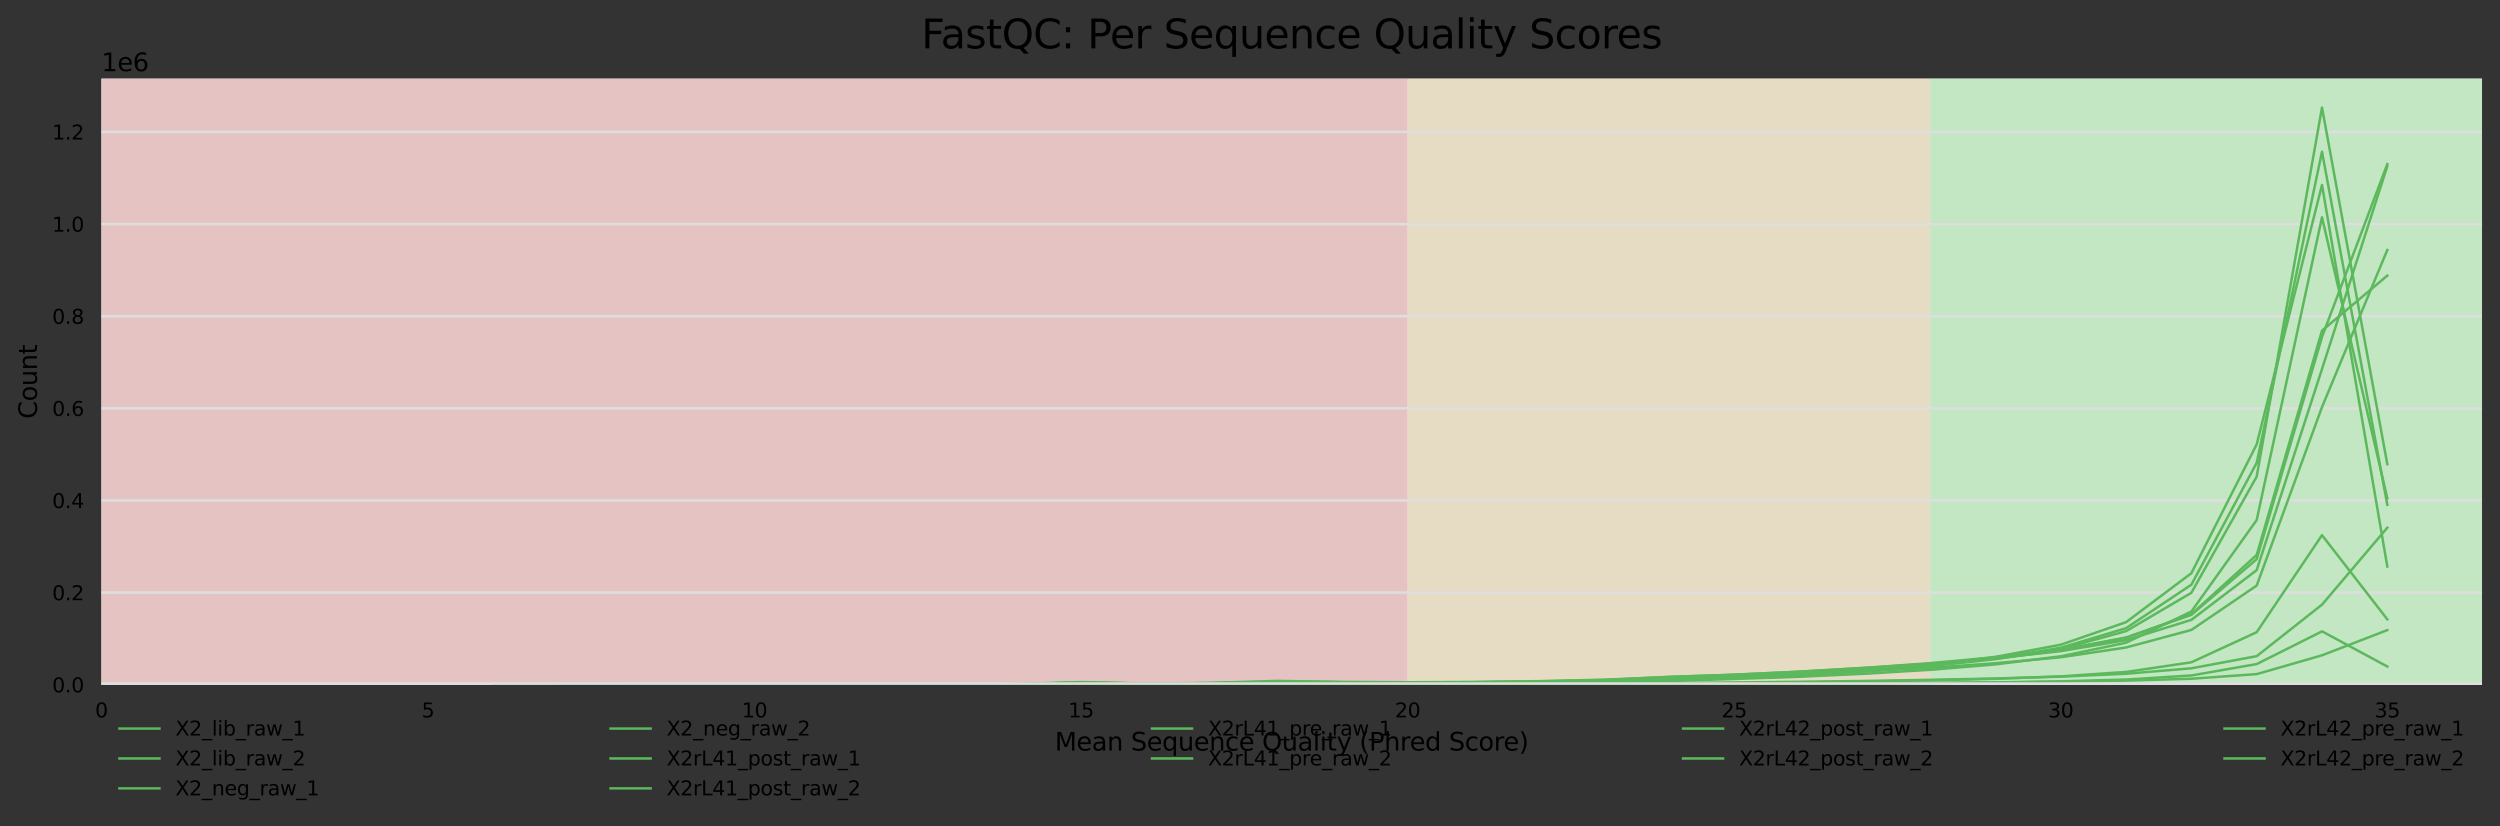 <?xml version="1.0" encoding="utf-8" standalone="no"?>
<!DOCTYPE svg PUBLIC "-//W3C//DTD SVG 1.1//EN"
  "http://www.w3.org/Graphics/SVG/1.1/DTD/svg11.dtd">
<svg height="330.542pt" version="1.1" viewBox="0 0 1000.341 330.542" width="1000.341pt" xmlns="http://www.w3.org/2000/svg" xmlns:xlink="http://www.w3.org/1999/xlink">
 <rect x="0" y="0" width="1000.341" height="330.542" fill="#333333" stroke="none"/>
 <defs>
  <style type="text/css">*{stroke-linecap:butt;stroke-linejoin:round;}</style>
 </defs>
 <g id="figure_1">
  <g id="axes_1">
   <g id="patch_1">
    <path d="M 40.601 273.99 
L 993.141 273.99 
L 993.141 31.483 
L 40.601 31.483 
z
" style="fill:#ffffff;"/>
   </g>
   <g id="patch_2">
    <path clip-path="url(#p9ad01fa7c4)" d="M 772.319 273.99 
L 2653.879 273.99 
L 2653.879 31.483 
L 772.319 31.483 
z
" style="fill:#c3e6c3;"/>
   </g>
   <g id="patch_3">
    <path clip-path="url(#p9ad01fa7c4)" d="M 563.256 273.99 
L 772.319 273.99 
L 772.319 31.483 
L 563.256 31.483 
z
" style="fill:#e6dcc3;"/>
   </g>
   <g id="patch_4">
    <path clip-path="url(#p9ad01fa7c4)" d="M 40.601 273.99 
L 563.256 273.99 
L 563.256 31.483 
L 40.601 31.483 
z
" style="fill:#e6c3c3;"/>
   </g>
   <g id="matplotlib.axis_1">
    <g id="xtick_1">
     <g id="text_1">
      <!-- 0 -->
      <g transform="translate(38.056 287.069)scale(0.08 -0.08)">
       <defs>
        <path d="M 2034 4250 
Q 1547 4250 1301 3770 
Q 1056 3291 1056 2328 
Q 1056 1369 1301 889 
Q 1547 409 2034 409 
Q 2525 409 2770 889 
Q 3016 1369 3016 2328 
Q 3016 3291 2770 3770 
Q 2525 4250 2034 4250 
z
M 2034 4750 
Q 2819 4750 3233 4129 
Q 3647 3509 3647 2328 
Q 3647 1150 3233 529 
Q 2819 -91 2034 -91 
Q 1250 -91 836 529 
Q 422 1150 422 2328 
Q 422 3509 836 4129 
Q 1250 4750 2034 4750 
z
" id="DejaVuSans-30" transform="scale(0.016)"/>
       </defs>
       <use xlink:href="#DejaVuSans-30"/>
      </g>
     </g>
    </g>
    <g id="xtick_2">
     <g id="text_2">
      <!-- 5 -->
      <g transform="translate(168.72 287.069)scale(0.08 -0.08)">
       <defs>
        <path d="M 691 4666 
L 3169 4666 
L 3169 4134 
L 1269 4134 
L 1269 2991 
Q 1406 3038 1543 3061 
Q 1681 3084 1819 3084 
Q 2600 3084 3056 2656 
Q 3513 2228 3513 1497 
Q 3513 744 3044 326 
Q 2575 -91 1722 -91 
Q 1428 -91 1123 -41 
Q 819 9 494 109 
L 494 744 
Q 775 591 1075 516 
Q 1375 441 1709 441 
Q 2250 441 2565 725 
Q 2881 1009 2881 1497 
Q 2881 1984 2565 2268 
Q 2250 2553 1709 2553 
Q 1456 2553 1204 2497 
Q 953 2441 691 2322 
L 691 4666 
z
" id="DejaVuSans-35" transform="scale(0.016)"/>
       </defs>
       <use xlink:href="#DejaVuSans-35"/>
      </g>
     </g>
    </g>
    <g id="xtick_3">
     <g id="text_3">
      <!-- 10 -->
      <g transform="translate(296.838 287.069)scale(0.08 -0.08)">
       <defs>
        <path d="M 794 531 
L 1825 531 
L 1825 4091 
L 703 3866 
L 703 4441 
L 1819 4666 
L 2450 4666 
L 2450 531 
L 3481 531 
L 3481 0 
L 794 0 
L 794 531 
z
" id="DejaVuSans-31" transform="scale(0.016)"/>
       </defs>
       <use xlink:href="#DejaVuSans-31"/>
       <use x="63.623" xlink:href="#DejaVuSans-30"/>
      </g>
     </g>
    </g>
    <g id="xtick_4">
     <g id="text_4">
      <!-- 15 -->
      <g transform="translate(427.502 287.069)scale(0.08 -0.08)">
       <use xlink:href="#DejaVuSans-31"/>
       <use x="63.623" xlink:href="#DejaVuSans-35"/>
      </g>
     </g>
    </g>
    <g id="xtick_5">
     <g id="text_5">
      <!-- 20 -->
      <g transform="translate(558.166 287.069)scale(0.08 -0.08)">
       <defs>
        <path d="M 1228 531 
L 3431 531 
L 3431 0 
L 469 0 
L 469 531 
Q 828 903 1448 1529 
Q 2069 2156 2228 2338 
Q 2531 2678 2651 2914 
Q 2772 3150 2772 3378 
Q 2772 3750 2511 3984 
Q 2250 4219 1831 4219 
Q 1534 4219 1204 4116 
Q 875 4013 500 3803 
L 500 4441 
Q 881 4594 1212 4672 
Q 1544 4750 1819 4750 
Q 2544 4750 2975 4387 
Q 3406 4025 3406 3419 
Q 3406 3131 3298 2873 
Q 3191 2616 2906 2266 
Q 2828 2175 2409 1742 
Q 1991 1309 1228 531 
z
" id="DejaVuSans-32" transform="scale(0.016)"/>
       </defs>
       <use xlink:href="#DejaVuSans-32"/>
       <use x="63.623" xlink:href="#DejaVuSans-30"/>
      </g>
     </g>
    </g>
    <g id="xtick_6">
     <g id="text_6">
      <!-- 25 -->
      <g transform="translate(688.83 287.069)scale(0.08 -0.08)">
       <use xlink:href="#DejaVuSans-32"/>
       <use x="63.623" xlink:href="#DejaVuSans-35"/>
      </g>
     </g>
    </g>
    <g id="xtick_7">
     <g id="text_7">
      <!-- 30 -->
      <g transform="translate(819.494 287.069)scale(0.08 -0.08)">
       <defs>
        <path d="M 2597 2516 
Q 3050 2419 3304 2112 
Q 3559 1806 3559 1356 
Q 3559 666 3084 287 
Q 2609 -91 1734 -91 
Q 1441 -91 1130 -33 
Q 819 25 488 141 
L 488 750 
Q 750 597 1062 519 
Q 1375 441 1716 441 
Q 2309 441 2620 675 
Q 2931 909 2931 1356 
Q 2931 1769 2642 2001 
Q 2353 2234 1838 2234 
L 1294 2234 
L 1294 2753 
L 1863 2753 
Q 2328 2753 2575 2939 
Q 2822 3125 2822 3475 
Q 2822 3834 2567 4026 
Q 2313 4219 1838 4219 
Q 1578 4219 1281 4162 
Q 984 4106 628 3988 
L 628 4550 
Q 988 4650 1302 4700 
Q 1616 4750 1894 4750 
Q 2613 4750 3031 4423 
Q 3450 4097 3450 3541 
Q 3450 3153 3228 2886 
Q 3006 2619 2597 2516 
z
" id="DejaVuSans-33" transform="scale(0.016)"/>
       </defs>
       <use xlink:href="#DejaVuSans-33"/>
       <use x="63.623" xlink:href="#DejaVuSans-30"/>
      </g>
     </g>
    </g>
    <g id="xtick_8">
     <g id="text_8">
      <!-- 35 -->
      <g transform="translate(950.158 287.069)scale(0.08 -0.08)">
       <use xlink:href="#DejaVuSans-33"/>
       <use x="63.623" xlink:href="#DejaVuSans-35"/>
      </g>
     </g>
    </g>
    <g id="text_9">
     <!-- Mean Sequence Quality (Phred Score) -->
     <g transform="translate(422.078 300.331)scale(0.1 -0.1)">
      <defs>
       <path d="M 628 4666 
L 1569 4666 
L 2759 1491 
L 3956 4666 
L 4897 4666 
L 4897 0 
L 4281 0 
L 4281 4097 
L 3078 897 
L 2444 897 
L 1241 4097 
L 1241 0 
L 628 0 
L 628 4666 
z
" id="DejaVuSans-4d" transform="scale(0.016)"/>
       <path d="M 3597 1894 
L 3597 1613 
L 953 1613 
Q 991 1019 1311 708 
Q 1631 397 2203 397 
Q 2534 397 2845 478 
Q 3156 559 3463 722 
L 3463 178 
Q 3153 47 2828 -22 
Q 2503 -91 2169 -91 
Q 1331 -91 842 396 
Q 353 884 353 1716 
Q 353 2575 817 3079 
Q 1281 3584 2069 3584 
Q 2775 3584 3186 3129 
Q 3597 2675 3597 1894 
z
M 3022 2063 
Q 3016 2534 2758 2815 
Q 2500 3097 2075 3097 
Q 1594 3097 1305 2825 
Q 1016 2553 972 2059 
L 3022 2063 
z
" id="DejaVuSans-65" transform="scale(0.016)"/>
       <path d="M 2194 1759 
Q 1497 1759 1228 1600 
Q 959 1441 959 1056 
Q 959 750 1161 570 
Q 1363 391 1709 391 
Q 2188 391 2477 730 
Q 2766 1069 2766 1631 
L 2766 1759 
L 2194 1759 
z
M 3341 1997 
L 3341 0 
L 2766 0 
L 2766 531 
Q 2569 213 2275 61 
Q 1981 -91 1556 -91 
Q 1019 -91 701 211 
Q 384 513 384 1019 
Q 384 1609 779 1909 
Q 1175 2209 1959 2209 
L 2766 2209 
L 2766 2266 
Q 2766 2663 2505 2880 
Q 2244 3097 1772 3097 
Q 1472 3097 1187 3025 
Q 903 2953 641 2809 
L 641 3341 
Q 956 3463 1253 3523 
Q 1550 3584 1831 3584 
Q 2591 3584 2966 3190 
Q 3341 2797 3341 1997 
z
" id="DejaVuSans-61" transform="scale(0.016)"/>
       <path d="M 3513 2113 
L 3513 0 
L 2938 0 
L 2938 2094 
Q 2938 2591 2744 2837 
Q 2550 3084 2163 3084 
Q 1697 3084 1428 2787 
Q 1159 2491 1159 1978 
L 1159 0 
L 581 0 
L 581 3500 
L 1159 3500 
L 1159 2956 
Q 1366 3272 1645 3428 
Q 1925 3584 2291 3584 
Q 2894 3584 3203 3211 
Q 3513 2838 3513 2113 
z
" id="DejaVuSans-6e" transform="scale(0.016)"/>
       <path id="DejaVuSans-20" transform="scale(0.016)"/>
       <path d="M 3425 4513 
L 3425 3897 
Q 3066 4069 2747 4153 
Q 2428 4238 2131 4238 
Q 1616 4238 1336 4038 
Q 1056 3838 1056 3469 
Q 1056 3159 1242 3001 
Q 1428 2844 1947 2747 
L 2328 2669 
Q 3034 2534 3370 2195 
Q 3706 1856 3706 1288 
Q 3706 609 3251 259 
Q 2797 -91 1919 -91 
Q 1588 -91 1214 -16 
Q 841 59 441 206 
L 441 856 
Q 825 641 1194 531 
Q 1563 422 1919 422 
Q 2459 422 2753 634 
Q 3047 847 3047 1241 
Q 3047 1584 2836 1778 
Q 2625 1972 2144 2069 
L 1759 2144 
Q 1053 2284 737 2584 
Q 422 2884 422 3419 
Q 422 4038 858 4394 
Q 1294 4750 2059 4750 
Q 2388 4750 2728 4690 
Q 3069 4631 3425 4513 
z
" id="DejaVuSans-53" transform="scale(0.016)"/>
       <path d="M 947 1747 
Q 947 1113 1208 752 
Q 1469 391 1925 391 
Q 2381 391 2643 752 
Q 2906 1113 2906 1747 
Q 2906 2381 2643 2742 
Q 2381 3103 1925 3103 
Q 1469 3103 1208 2742 
Q 947 2381 947 1747 
z
M 2906 525 
Q 2725 213 2448 61 
Q 2172 -91 1784 -91 
Q 1150 -91 751 415 
Q 353 922 353 1747 
Q 353 2572 751 3078 
Q 1150 3584 1784 3584 
Q 2172 3584 2448 3432 
Q 2725 3281 2906 2969 
L 2906 3500 
L 3481 3500 
L 3481 -1331 
L 2906 -1331 
L 2906 525 
z
" id="DejaVuSans-71" transform="scale(0.016)"/>
       <path d="M 544 1381 
L 544 3500 
L 1119 3500 
L 1119 1403 
Q 1119 906 1312 657 
Q 1506 409 1894 409 
Q 2359 409 2629 706 
Q 2900 1003 2900 1516 
L 2900 3500 
L 3475 3500 
L 3475 0 
L 2900 0 
L 2900 538 
Q 2691 219 2414 64 
Q 2138 -91 1772 -91 
Q 1169 -91 856 284 
Q 544 659 544 1381 
z
M 1991 3584 
L 1991 3584 
z
" id="DejaVuSans-75" transform="scale(0.016)"/>
       <path d="M 3122 3366 
L 3122 2828 
Q 2878 2963 2633 3030 
Q 2388 3097 2138 3097 
Q 1578 3097 1268 2742 
Q 959 2388 959 1747 
Q 959 1106 1268 751 
Q 1578 397 2138 397 
Q 2388 397 2633 464 
Q 2878 531 3122 666 
L 3122 134 
Q 2881 22 2623 -34 
Q 2366 -91 2075 -91 
Q 1284 -91 818 406 
Q 353 903 353 1747 
Q 353 2603 823 3093 
Q 1294 3584 2113 3584 
Q 2378 3584 2631 3529 
Q 2884 3475 3122 3366 
z
" id="DejaVuSans-63" transform="scale(0.016)"/>
       <path d="M 2522 4238 
Q 1834 4238 1429 3725 
Q 1025 3213 1025 2328 
Q 1025 1447 1429 934 
Q 1834 422 2522 422 
Q 3209 422 3611 934 
Q 4013 1447 4013 2328 
Q 4013 3213 3611 3725 
Q 3209 4238 2522 4238 
z
M 3406 84 
L 4238 -825 
L 3475 -825 
L 2784 -78 
Q 2681 -84 2626 -87 
Q 2572 -91 2522 -91 
Q 1538 -91 948 567 
Q 359 1225 359 2328 
Q 359 3434 948 4092 
Q 1538 4750 2522 4750 
Q 3503 4750 4090 4092 
Q 4678 3434 4678 2328 
Q 4678 1516 4351 937 
Q 4025 359 3406 84 
z
" id="DejaVuSans-51" transform="scale(0.016)"/>
       <path d="M 603 4863 
L 1178 4863 
L 1178 0 
L 603 0 
L 603 4863 
z
" id="DejaVuSans-6c" transform="scale(0.016)"/>
       <path d="M 603 3500 
L 1178 3500 
L 1178 0 
L 603 0 
L 603 3500 
z
M 603 4863 
L 1178 4863 
L 1178 4134 
L 603 4134 
L 603 4863 
z
" id="DejaVuSans-69" transform="scale(0.016)"/>
       <path d="M 1172 4494 
L 1172 3500 
L 2356 3500 
L 2356 3053 
L 1172 3053 
L 1172 1153 
Q 1172 725 1289 603 
Q 1406 481 1766 481 
L 2356 481 
L 2356 0 
L 1766 0 
Q 1100 0 847 248 
Q 594 497 594 1153 
L 594 3053 
L 172 3053 
L 172 3500 
L 594 3500 
L 594 4494 
L 1172 4494 
z
" id="DejaVuSans-74" transform="scale(0.016)"/>
       <path d="M 2059 -325 
Q 1816 -950 1584 -1140 
Q 1353 -1331 966 -1331 
L 506 -1331 
L 506 -850 
L 844 -850 
Q 1081 -850 1212 -737 
Q 1344 -625 1503 -206 
L 1606 56 
L 191 3500 
L 800 3500 
L 1894 763 
L 2988 3500 
L 3597 3500 
L 2059 -325 
z
" id="DejaVuSans-79" transform="scale(0.016)"/>
       <path d="M 1984 4856 
Q 1566 4138 1362 3434 
Q 1159 2731 1159 2009 
Q 1159 1288 1364 580 
Q 1569 -128 1984 -844 
L 1484 -844 
Q 1016 -109 783 600 
Q 550 1309 550 2009 
Q 550 2706 781 3412 
Q 1013 4119 1484 4856 
L 1984 4856 
z
" id="DejaVuSans-28" transform="scale(0.016)"/>
       <path d="M 1259 4147 
L 1259 2394 
L 2053 2394 
Q 2494 2394 2734 2622 
Q 2975 2850 2975 3272 
Q 2975 3691 2734 3919 
Q 2494 4147 2053 4147 
L 1259 4147 
z
M 628 4666 
L 2053 4666 
Q 2838 4666 3239 4311 
Q 3641 3956 3641 3272 
Q 3641 2581 3239 2228 
Q 2838 1875 2053 1875 
L 1259 1875 
L 1259 0 
L 628 0 
L 628 4666 
z
" id="DejaVuSans-50" transform="scale(0.016)"/>
       <path d="M 3513 2113 
L 3513 0 
L 2938 0 
L 2938 2094 
Q 2938 2591 2744 2837 
Q 2550 3084 2163 3084 
Q 1697 3084 1428 2787 
Q 1159 2491 1159 1978 
L 1159 0 
L 581 0 
L 581 4863 
L 1159 4863 
L 1159 2956 
Q 1366 3272 1645 3428 
Q 1925 3584 2291 3584 
Q 2894 3584 3203 3211 
Q 3513 2838 3513 2113 
z
" id="DejaVuSans-68" transform="scale(0.016)"/>
       <path d="M 2631 2963 
Q 2534 3019 2420 3045 
Q 2306 3072 2169 3072 
Q 1681 3072 1420 2755 
Q 1159 2438 1159 1844 
L 1159 0 
L 581 0 
L 581 3500 
L 1159 3500 
L 1159 2956 
Q 1341 3275 1631 3429 
Q 1922 3584 2338 3584 
Q 2397 3584 2469 3576 
Q 2541 3569 2628 3553 
L 2631 2963 
z
" id="DejaVuSans-72" transform="scale(0.016)"/>
       <path d="M 2906 2969 
L 2906 4863 
L 3481 4863 
L 3481 0 
L 2906 0 
L 2906 525 
Q 2725 213 2448 61 
Q 2172 -91 1784 -91 
Q 1150 -91 751 415 
Q 353 922 353 1747 
Q 353 2572 751 3078 
Q 1150 3584 1784 3584 
Q 2172 3584 2448 3432 
Q 2725 3281 2906 2969 
z
M 947 1747 
Q 947 1113 1208 752 
Q 1469 391 1925 391 
Q 2381 391 2643 752 
Q 2906 1113 2906 1747 
Q 2906 2381 2643 2742 
Q 2381 3103 1925 3103 
Q 1469 3103 1208 2742 
Q 947 2381 947 1747 
z
" id="DejaVuSans-64" transform="scale(0.016)"/>
       <path d="M 1959 3097 
Q 1497 3097 1228 2736 
Q 959 2375 959 1747 
Q 959 1119 1226 758 
Q 1494 397 1959 397 
Q 2419 397 2687 759 
Q 2956 1122 2956 1747 
Q 2956 2369 2687 2733 
Q 2419 3097 1959 3097 
z
M 1959 3584 
Q 2709 3584 3137 3096 
Q 3566 2609 3566 1747 
Q 3566 888 3137 398 
Q 2709 -91 1959 -91 
Q 1206 -91 779 398 
Q 353 888 353 1747 
Q 353 2609 779 3096 
Q 1206 3584 1959 3584 
z
" id="DejaVuSans-6f" transform="scale(0.016)"/>
       <path d="M 513 4856 
L 1013 4856 
Q 1481 4119 1714 3412 
Q 1947 2706 1947 2009 
Q 1947 1309 1714 600 
Q 1481 -109 1013 -844 
L 513 -844 
Q 928 -128 1133 580 
Q 1338 1288 1338 2009 
Q 1338 2731 1133 3434 
Q 928 4138 513 4856 
z
" id="DejaVuSans-29" transform="scale(0.016)"/>
      </defs>
      <use xlink:href="#DejaVuSans-4d"/>
      <use x="86.279" xlink:href="#DejaVuSans-65"/>
      <use x="147.803" xlink:href="#DejaVuSans-61"/>
      <use x="209.082" xlink:href="#DejaVuSans-6e"/>
      <use x="272.461" xlink:href="#DejaVuSans-20"/>
      <use x="304.248" xlink:href="#DejaVuSans-53"/>
      <use x="367.725" xlink:href="#DejaVuSans-65"/>
      <use x="429.248" xlink:href="#DejaVuSans-71"/>
      <use x="492.725" xlink:href="#DejaVuSans-75"/>
      <use x="556.104" xlink:href="#DejaVuSans-65"/>
      <use x="617.627" xlink:href="#DejaVuSans-6e"/>
      <use x="681.006" xlink:href="#DejaVuSans-63"/>
      <use x="735.986" xlink:href="#DejaVuSans-65"/>
      <use x="797.51" xlink:href="#DejaVuSans-20"/>
      <use x="829.297" xlink:href="#DejaVuSans-51"/>
      <use x="908.008" xlink:href="#DejaVuSans-75"/>
      <use x="971.387" xlink:href="#DejaVuSans-61"/>
      <use x="1032.666" xlink:href="#DejaVuSans-6c"/>
      <use x="1060.449" xlink:href="#DejaVuSans-69"/>
      <use x="1088.232" xlink:href="#DejaVuSans-74"/>
      <use x="1127.441" xlink:href="#DejaVuSans-79"/>
      <use x="1186.621" xlink:href="#DejaVuSans-20"/>
      <use x="1218.408" xlink:href="#DejaVuSans-28"/>
      <use x="1257.422" xlink:href="#DejaVuSans-50"/>
      <use x="1317.725" xlink:href="#DejaVuSans-68"/>
      <use x="1381.104" xlink:href="#DejaVuSans-72"/>
      <use x="1419.967" xlink:href="#DejaVuSans-65"/>
      <use x="1481.49" xlink:href="#DejaVuSans-64"/>
      <use x="1544.967" xlink:href="#DejaVuSans-20"/>
      <use x="1576.754" xlink:href="#DejaVuSans-53"/>
      <use x="1640.23" xlink:href="#DejaVuSans-63"/>
      <use x="1695.211" xlink:href="#DejaVuSans-6f"/>
      <use x="1756.393" xlink:href="#DejaVuSans-72"/>
      <use x="1795.256" xlink:href="#DejaVuSans-65"/>
      <use x="1856.779" xlink:href="#DejaVuSans-29"/>
     </g>
    </g>
   </g>
   <g id="matplotlib.axis_2">
    <g id="ytick_1">
     <g id="line2d_1">
      <path clip-path="url(#p9ad01fa7c4)" d="M 40.601 273.99 
L 993.141 273.99 
" style="fill:none;stroke:#dedede;stroke-linecap:square;"/>
     </g>
     <g id="text_10">
      <!-- 0.0 -->
      <g transform="translate(20.878 277.029)scale(0.08 -0.08)">
       <defs>
        <path d="M 684 794 
L 1344 794 
L 1344 0 
L 684 0 
L 684 794 
z
" id="DejaVuSans-2e" transform="scale(0.016)"/>
       </defs>
       <use xlink:href="#DejaVuSans-30"/>
       <use x="63.623" xlink:href="#DejaVuSans-2e"/>
       <use x="95.41" xlink:href="#DejaVuSans-30"/>
      </g>
     </g>
    </g>
    <g id="ytick_2">
     <g id="line2d_2">
      <path clip-path="url(#p9ad01fa7c4)" d="M 40.601 237.123 
L 993.141 237.123 
" style="fill:none;stroke:#dedede;stroke-linecap:square;"/>
     </g>
     <g id="text_11">
      <!-- 0.2 -->
      <g transform="translate(20.878 240.163)scale(0.08 -0.08)">
       <use xlink:href="#DejaVuSans-30"/>
       <use x="63.623" xlink:href="#DejaVuSans-2e"/>
       <use x="95.41" xlink:href="#DejaVuSans-32"/>
      </g>
     </g>
    </g>
    <g id="ytick_3">
     <g id="line2d_3">
      <path clip-path="url(#p9ad01fa7c4)" d="M 40.601 200.257 
L 993.141 200.257 
" style="fill:none;stroke:#dedede;stroke-linecap:square;"/>
     </g>
     <g id="text_12">
      <!-- 0.4 -->
      <g transform="translate(20.878 203.296)scale(0.08 -0.08)">
       <defs>
        <path d="M 2419 4116 
L 825 1625 
L 2419 1625 
L 2419 4116 
z
M 2253 4666 
L 3047 4666 
L 3047 1625 
L 3713 1625 
L 3713 1100 
L 3047 1100 
L 3047 0 
L 2419 0 
L 2419 1100 
L 313 1100 
L 313 1709 
L 2253 4666 
z
" id="DejaVuSans-34" transform="scale(0.016)"/>
       </defs>
       <use xlink:href="#DejaVuSans-30"/>
       <use x="63.623" xlink:href="#DejaVuSans-2e"/>
       <use x="95.41" xlink:href="#DejaVuSans-34"/>
      </g>
     </g>
    </g>
    <g id="ytick_4">
     <g id="line2d_4">
      <path clip-path="url(#p9ad01fa7c4)" d="M 40.601 163.39 
L 993.141 163.39 
" style="fill:none;stroke:#dedede;stroke-linecap:square;"/>
     </g>
     <g id="text_13">
      <!-- 0.6 -->
      <g transform="translate(20.878 166.429)scale(0.08 -0.08)">
       <defs>
        <path d="M 2113 2584 
Q 1688 2584 1439 2293 
Q 1191 2003 1191 1497 
Q 1191 994 1439 701 
Q 1688 409 2113 409 
Q 2538 409 2786 701 
Q 3034 994 3034 1497 
Q 3034 2003 2786 2293 
Q 2538 2584 2113 2584 
z
M 3366 4563 
L 3366 3988 
Q 3128 4100 2886 4159 
Q 2644 4219 2406 4219 
Q 1781 4219 1451 3797 
Q 1122 3375 1075 2522 
Q 1259 2794 1537 2939 
Q 1816 3084 2150 3084 
Q 2853 3084 3261 2657 
Q 3669 2231 3669 1497 
Q 3669 778 3244 343 
Q 2819 -91 2113 -91 
Q 1303 -91 875 529 
Q 447 1150 447 2328 
Q 447 3434 972 4092 
Q 1497 4750 2381 4750 
Q 2619 4750 2861 4703 
Q 3103 4656 3366 4563 
z
" id="DejaVuSans-36" transform="scale(0.016)"/>
       </defs>
       <use xlink:href="#DejaVuSans-30"/>
       <use x="63.623" xlink:href="#DejaVuSans-2e"/>
       <use x="95.41" xlink:href="#DejaVuSans-36"/>
      </g>
     </g>
    </g>
    <g id="ytick_5">
     <g id="line2d_5">
      <path clip-path="url(#p9ad01fa7c4)" d="M 40.601 126.523 
L 993.141 126.523 
" style="fill:none;stroke:#dedede;stroke-linecap:square;"/>
     </g>
     <g id="text_14">
      <!-- 0.8 -->
      <g transform="translate(20.878 129.563)scale(0.08 -0.08)">
       <defs>
        <path d="M 2034 2216 
Q 1584 2216 1326 1975 
Q 1069 1734 1069 1313 
Q 1069 891 1326 650 
Q 1584 409 2034 409 
Q 2484 409 2743 651 
Q 3003 894 3003 1313 
Q 3003 1734 2745 1975 
Q 2488 2216 2034 2216 
z
M 1403 2484 
Q 997 2584 770 2862 
Q 544 3141 544 3541 
Q 544 4100 942 4425 
Q 1341 4750 2034 4750 
Q 2731 4750 3128 4425 
Q 3525 4100 3525 3541 
Q 3525 3141 3298 2862 
Q 3072 2584 2669 2484 
Q 3125 2378 3379 2068 
Q 3634 1759 3634 1313 
Q 3634 634 3220 271 
Q 2806 -91 2034 -91 
Q 1263 -91 848 271 
Q 434 634 434 1313 
Q 434 1759 690 2068 
Q 947 2378 1403 2484 
z
M 1172 3481 
Q 1172 3119 1398 2916 
Q 1625 2713 2034 2713 
Q 2441 2713 2670 2916 
Q 2900 3119 2900 3481 
Q 2900 3844 2670 4047 
Q 2441 4250 2034 4250 
Q 1625 4250 1398 4047 
Q 1172 3844 1172 3481 
z
" id="DejaVuSans-38" transform="scale(0.016)"/>
       </defs>
       <use xlink:href="#DejaVuSans-30"/>
       <use x="63.623" xlink:href="#DejaVuSans-2e"/>
       <use x="95.41" xlink:href="#DejaVuSans-38"/>
      </g>
     </g>
    </g>
    <g id="ytick_6">
     <g id="line2d_6">
      <path clip-path="url(#p9ad01fa7c4)" d="M 40.601 89.657 
L 993.141 89.657 
" style="fill:none;stroke:#dedede;stroke-linecap:square;"/>
     </g>
     <g id="text_15">
      <!-- 1.0 -->
      <g transform="translate(20.878 92.696)scale(0.08 -0.08)">
       <use xlink:href="#DejaVuSans-31"/>
       <use x="63.623" xlink:href="#DejaVuSans-2e"/>
       <use x="95.41" xlink:href="#DejaVuSans-30"/>
      </g>
     </g>
    </g>
    <g id="ytick_7">
     <g id="line2d_7">
      <path clip-path="url(#p9ad01fa7c4)" d="M 40.601 52.79 
L 993.141 52.79 
" style="fill:none;stroke:#dedede;stroke-linecap:square;"/>
     </g>
     <g id="text_16">
      <!-- 1.2 -->
      <g transform="translate(20.878 55.83)scale(0.08 -0.08)">
       <use xlink:href="#DejaVuSans-31"/>
       <use x="63.623" xlink:href="#DejaVuSans-2e"/>
       <use x="95.41" xlink:href="#DejaVuSans-32"/>
      </g>
     </g>
    </g>
    <g id="text_17">
     <!-- Count -->
     <g transform="translate(14.798 167.585)rotate(-90)scale(0.1 -0.1)">
      <defs>
       <path d="M 4122 4306 
L 4122 3641 
Q 3803 3938 3442 4084 
Q 3081 4231 2675 4231 
Q 1875 4231 1450 3742 
Q 1025 3253 1025 2328 
Q 1025 1406 1450 917 
Q 1875 428 2675 428 
Q 3081 428 3442 575 
Q 3803 722 4122 1019 
L 4122 359 
Q 3791 134 3420 21 
Q 3050 -91 2638 -91 
Q 1578 -91 968 557 
Q 359 1206 359 2328 
Q 359 3453 968 4101 
Q 1578 4750 2638 4750 
Q 3056 4750 3426 4639 
Q 3797 4528 4122 4306 
z
" id="DejaVuSans-43" transform="scale(0.016)"/>
      </defs>
      <use xlink:href="#DejaVuSans-43"/>
      <use x="69.824" xlink:href="#DejaVuSans-6f"/>
      <use x="131.006" xlink:href="#DejaVuSans-75"/>
      <use x="194.385" xlink:href="#DejaVuSans-6e"/>
      <use x="257.764" xlink:href="#DejaVuSans-74"/>
     </g>
    </g>
    <g id="text_18">
     <!-- 1e6 -->
     <g transform="translate(40.601 28.483)scale(0.1 -0.1)">
      <use xlink:href="#DejaVuSans-31"/>
      <use x="63.623" xlink:href="#DejaVuSans-65"/>
      <use x="125.146" xlink:href="#DejaVuSans-36"/>
     </g>
    </g>
   </g>
   <g id="line2d_8">
    <path clip-path="url(#p9ad01fa7c4)" d="M 537.124 273.989 
L 563.256 273.983 
L 589.389 273.964 
L 615.522 273.897 
L 641.655 273.812 
L 667.787 273.587 
L 693.92 273.333 
L 720.053 273.078 
L 746.186 272.742 
L 772.319 272.218 
L 798.451 271.606 
L 824.584 270.63 
L 850.717 268.869 
L 876.85 265.006 
L 902.983 252.961 
L 929.115 214.145 
L 955.248 247.815 
" style="fill:none;stroke:#5cb85c;stroke-linecap:square;"/>
   </g>
   <g id="line2d_9">
    <path clip-path="url(#p9ad01fa7c4)" d="M 328.061 273.99 
L 354.194 273.989 
L 380.327 273.99 
L 406.46 273.919 
L 432.592 273.708 
L 458.725 273.878 
L 484.858 273.755 
L 510.991 273.534 
L 537.124 273.69 
L 563.256 273.714 
L 589.389 273.705 
L 615.522 273.635 
L 641.655 273.502 
L 667.787 273.304 
L 693.92 273.074 
L 720.053 272.795 
L 746.186 272.468 
L 772.319 272.019 
L 798.451 271.492 
L 824.584 270.743 
L 850.717 269.592 
L 876.85 267.407 
L 902.983 262.549 
L 929.115 241.943 
L 955.248 211.161 
" style="fill:none;stroke:#5cb85c;stroke-linecap:square;"/>
   </g>
   <g id="line2d_10">
    <path clip-path="url(#p9ad01fa7c4)" d="M 537.124 273.99 
L 563.256 273.989 
L 589.389 273.983 
L 615.522 273.961 
L 641.655 273.918 
L 667.787 273.832 
L 693.92 273.735 
L 720.053 273.637 
L 746.186 273.489 
L 772.319 273.285 
L 798.451 273.053 
L 824.584 272.629 
L 850.717 271.907 
L 876.85 270.278 
L 902.983 265.712 
L 929.115 252.623 
L 955.248 266.7 
" style="fill:none;stroke:#5cb85c;stroke-linecap:square;"/>
   </g>
   <g id="line2d_11">
    <path clip-path="url(#p9ad01fa7c4)" d="M 301.928 273.99 
L 328.061 273.99 
L 354.194 273.99 
L 380.327 273.989 
L 406.46 273.965 
L 432.592 273.882 
L 458.725 273.95 
L 484.858 273.943 
L 510.991 273.882 
L 537.124 273.895 
L 563.256 273.904 
L 589.389 273.9 
L 615.522 273.878 
L 641.655 273.839 
L 667.787 273.764 
L 693.92 273.677 
L 720.053 273.574 
L 746.186 273.456 
L 772.319 273.297 
L 798.451 273.075 
L 824.584 272.792 
L 850.717 272.347 
L 876.85 271.584 
L 902.983 269.731 
L 929.115 262.21 
L 955.248 252.127 
" style="fill:none;stroke:#5cb85c;stroke-linecap:square;"/>
   </g>
   <g id="line2d_12">
    <path clip-path="url(#p9ad01fa7c4)" d="M 484.858 273.99 
L 510.991 273.99 
L 537.124 273.989 
L 563.256 273.971 
L 589.389 273.91 
L 615.522 273.661 
L 641.655 273.293 
L 667.787 272.314 
L 693.92 271.259 
L 720.053 270.203 
L 746.186 268.654 
L 772.319 266.567 
L 798.451 263.759 
L 824.584 259.706 
L 850.717 252.534 
L 876.85 237.192 
L 902.983 190.703 
L 929.115 43.031 
L 955.248 185.738 
" style="fill:none;stroke:#5cb85c;stroke-linecap:square;"/>
   </g>
   <g id="line2d_13">
    <path clip-path="url(#p9ad01fa7c4)" d="M 223.53 273.99 
L 249.663 273.99 
L 275.796 273.99 
L 301.928 273.989 
L 328.061 273.987 
L 354.194 273.987 
L 380.327 273.982 
L 406.46 273.713 
L 432.592 272.927 
L 458.725 273.528 
L 484.858 273.338 
L 510.991 272.716 
L 537.124 272.978 
L 563.256 273.062 
L 589.389 272.962 
L 615.522 272.672 
L 641.655 272.079 
L 667.787 270.828 
L 693.92 269.97 
L 720.053 268.758 
L 746.186 267.256 
L 772.319 265.346 
L 798.451 262.97 
L 824.584 260.004 
L 850.717 255.083 
L 876.85 246.02 
L 902.983 223.733 
L 929.115 134.841 
L 955.248 65.667 
" style="fill:none;stroke:#5cb85c;stroke-linecap:square;"/>
   </g>
   <g id="line2d_14">
    <path clip-path="url(#p9ad01fa7c4)" d="M 484.858 273.99 
L 510.991 273.989 
L 537.124 273.986 
L 563.256 273.972 
L 589.389 273.903 
L 615.522 273.656 
L 641.655 273.247 
L 667.787 272.272 
L 693.92 271.147 
L 720.053 270.028 
L 746.186 268.304 
L 772.319 266.058 
L 798.451 262.829 
L 824.584 257.974 
L 850.717 248.947 
L 876.85 229.354 
L 902.983 177.815 
L 929.115 74.006 
L 955.248 226.69 
" style="fill:none;stroke:#5cb85c;stroke-linecap:square;"/>
   </g>
   <g id="line2d_15">
    <path clip-path="url(#p9ad01fa7c4)" d="M 275.796 273.99 
L 301.928 273.99 
L 328.061 273.988 
L 354.194 273.987 
L 380.327 273.986 
L 406.46 273.825 
L 432.592 273.059 
L 458.725 273.514 
L 484.858 273.341 
L 510.991 272.757 
L 537.124 272.988 
L 563.256 273.109 
L 589.389 273.014 
L 615.522 272.753 
L 641.655 272.259 
L 667.787 271.235 
L 693.92 270.376 
L 720.053 269.169 
L 746.186 267.567 
L 772.319 265.806 
L 798.451 263.547 
L 824.584 260.233 
L 850.717 255.194 
L 876.85 245.765 
L 902.983 222.059 
L 929.115 132.303 
L 955.248 110.273 
" style="fill:none;stroke:#5cb85c;stroke-linecap:square;"/>
   </g>
   <g id="line2d_16">
    <path clip-path="url(#p9ad01fa7c4)" d="M 458.725 273.99 
L 484.858 273.99 
L 510.991 273.989 
L 537.124 273.987 
L 563.256 273.973 
L 589.389 273.893 
L 615.522 273.659 
L 641.655 273.326 
L 667.787 272.496 
L 693.92 271.687 
L 720.053 270.797 
L 746.186 269.59 
L 772.319 268.019 
L 798.451 265.85 
L 824.584 262.604 
L 850.717 257.161 
L 876.85 244.702 
L 902.983 208.092 
L 929.115 86.956 
L 955.248 199.372 
" style="fill:none;stroke:#5cb85c;stroke-linecap:square;"/>
   </g>
   <g id="line2d_17">
    <path clip-path="url(#p9ad01fa7c4)" d="M 249.663 273.99 
L 275.796 273.99 
L 301.928 273.989 
L 328.061 273.989 
L 354.194 273.987 
L 380.327 273.985 
L 406.46 273.774 
L 432.592 273.162 
L 458.725 273.666 
L 484.858 273.458 
L 510.991 272.924 
L 537.124 273.145 
L 563.256 273.198 
L 589.389 273.085 
L 615.522 272.818 
L 641.655 272.35 
L 667.787 271.404 
L 693.92 270.772 
L 720.053 269.791 
L 746.186 268.627 
L 772.319 267.218 
L 798.451 265.37 
L 824.584 262.995 
L 850.717 259.08 
L 876.85 252.059 
L 902.983 234.305 
L 929.115 162.902 
L 955.248 100.023 
" style="fill:none;stroke:#5cb85c;stroke-linecap:square;"/>
   </g>
   <g id="line2d_18">
    <path clip-path="url(#p9ad01fa7c4)" d="M 432.592 273.99 
L 458.725 273.99 
L 484.858 273.99 
L 510.991 273.989 
L 537.124 273.985 
L 563.256 273.966 
L 589.389 273.886 
L 615.522 273.62 
L 641.655 273.166 
L 667.787 272.188 
L 693.92 271.005 
L 720.053 269.856 
L 746.186 268.304 
L 772.319 266.163 
L 798.451 263.513 
L 824.584 259.194 
L 850.717 251.355 
L 876.85 233.959 
L 902.983 185.217 
L 929.115 60.705 
L 955.248 202.015 
" style="fill:none;stroke:#5cb85c;stroke-linecap:square;"/>
   </g>
   <g id="line2d_19">
    <path clip-path="url(#p9ad01fa7c4)" d="M 197.397 273.99 
L 223.53 273.99 
L 249.663 273.99 
L 275.796 273.99 
L 301.928 273.989 
L 328.061 273.988 
L 354.194 273.987 
L 380.327 273.984 
L 406.46 273.771 
L 432.592 273.036 
L 458.725 273.548 
L 484.858 273.244 
L 510.991 272.444 
L 537.124 272.858 
L 563.256 272.993 
L 589.389 272.877 
L 615.522 272.55 
L 641.655 271.971 
L 667.787 270.883 
L 693.92 269.98 
L 720.053 268.752 
L 746.186 267.208 
L 772.319 265.561 
L 798.451 263.367 
L 824.584 260.558 
L 850.717 256.127 
L 876.85 248.032 
L 902.983 228.125 
L 929.115 147.665 
L 955.248 66.51 
" style="fill:none;stroke:#5cb85c;stroke-linecap:square;"/>
   </g>
   <g id="line2d_20">
    <path clip-path="url(#p9ad01fa7c4)" d="M 40.601 273.99 
L 993.141 273.99 
" style="fill:none;stroke:#dedede;stroke-linecap:square;stroke-width:2;"/>
   </g>
   <g id="text_19">
    <!-- FastQC: Per Sequence Quality Scores -->
    <g transform="translate(368.678 19.358)scale(0.16 -0.16)">
     <defs>
      <path d="M 628 4666 
L 3309 4666 
L 3309 4134 
L 1259 4134 
L 1259 2759 
L 3109 2759 
L 3109 2228 
L 1259 2228 
L 1259 0 
L 628 0 
L 628 4666 
z
" id="DejaVuSans-46" transform="scale(0.016)"/>
      <path d="M 2834 3397 
L 2834 2853 
Q 2591 2978 2328 3040 
Q 2066 3103 1784 3103 
Q 1356 3103 1142 2972 
Q 928 2841 928 2578 
Q 928 2378 1081 2264 
Q 1234 2150 1697 2047 
L 1894 2003 
Q 2506 1872 2764 1633 
Q 3022 1394 3022 966 
Q 3022 478 2636 193 
Q 2250 -91 1575 -91 
Q 1294 -91 989 -36 
Q 684 19 347 128 
L 347 722 
Q 666 556 975 473 
Q 1284 391 1588 391 
Q 1994 391 2212 530 
Q 2431 669 2431 922 
Q 2431 1156 2273 1281 
Q 2116 1406 1581 1522 
L 1381 1569 
Q 847 1681 609 1914 
Q 372 2147 372 2553 
Q 372 3047 722 3315 
Q 1072 3584 1716 3584 
Q 2034 3584 2315 3537 
Q 2597 3491 2834 3397 
z
" id="DejaVuSans-73" transform="scale(0.016)"/>
      <path d="M 750 794 
L 1409 794 
L 1409 0 
L 750 0 
L 750 794 
z
M 750 3309 
L 1409 3309 
L 1409 2516 
L 750 2516 
L 750 3309 
z
" id="DejaVuSans-3a" transform="scale(0.016)"/>
     </defs>
     <use xlink:href="#DejaVuSans-46"/>
     <use x="48.395" xlink:href="#DejaVuSans-61"/>
     <use x="109.674" xlink:href="#DejaVuSans-73"/>
     <use x="161.773" xlink:href="#DejaVuSans-74"/>
     <use x="200.982" xlink:href="#DejaVuSans-51"/>
     <use x="279.693" xlink:href="#DejaVuSans-43"/>
     <use x="349.518" xlink:href="#DejaVuSans-3a"/>
     <use x="383.209" xlink:href="#DejaVuSans-20"/>
     <use x="414.996" xlink:href="#DejaVuSans-50"/>
     <use x="471.674" xlink:href="#DejaVuSans-65"/>
     <use x="533.197" xlink:href="#DejaVuSans-72"/>
     <use x="574.311" xlink:href="#DejaVuSans-20"/>
     <use x="606.098" xlink:href="#DejaVuSans-53"/>
     <use x="669.574" xlink:href="#DejaVuSans-65"/>
     <use x="731.098" xlink:href="#DejaVuSans-71"/>
     <use x="794.574" xlink:href="#DejaVuSans-75"/>
     <use x="857.953" xlink:href="#DejaVuSans-65"/>
     <use x="919.477" xlink:href="#DejaVuSans-6e"/>
     <use x="982.855" xlink:href="#DejaVuSans-63"/>
     <use x="1037.836" xlink:href="#DejaVuSans-65"/>
     <use x="1099.359" xlink:href="#DejaVuSans-20"/>
     <use x="1131.146" xlink:href="#DejaVuSans-51"/>
     <use x="1209.857" xlink:href="#DejaVuSans-75"/>
     <use x="1273.236" xlink:href="#DejaVuSans-61"/>
     <use x="1334.516" xlink:href="#DejaVuSans-6c"/>
     <use x="1362.299" xlink:href="#DejaVuSans-69"/>
     <use x="1390.082" xlink:href="#DejaVuSans-74"/>
     <use x="1429.291" xlink:href="#DejaVuSans-79"/>
     <use x="1488.471" xlink:href="#DejaVuSans-20"/>
     <use x="1520.258" xlink:href="#DejaVuSans-53"/>
     <use x="1583.734" xlink:href="#DejaVuSans-63"/>
     <use x="1638.715" xlink:href="#DejaVuSans-6f"/>
     <use x="1699.896" xlink:href="#DejaVuSans-72"/>
     <use x="1738.76" xlink:href="#DejaVuSans-65"/>
     <use x="1800.283" xlink:href="#DejaVuSans-73"/>
    </g>
   </g>
   <g id="legend_1">
    <g id="line2d_21">
     <path d="M 47.801 291.525 
L 63.801 291.525 
" style="fill:none;stroke:#5cb85c;stroke-linecap:square;"/>
    </g>
    <g id="line2d_22"/>
    <g id="text_20">
     <!-- X2_lib_raw_1 -->
     <g transform="translate(70.201 294.325)scale(0.08 -0.08)">
      <defs>
       <path d="M 403 4666 
L 1081 4666 
L 2241 2931 
L 3406 4666 
L 4084 4666 
L 2584 2425 
L 4184 0 
L 3506 0 
L 2194 1984 
L 872 0 
L 191 0 
L 1856 2491 
L 403 4666 
z
" id="DejaVuSans-58" transform="scale(0.016)"/>
       <path d="M 3263 -1063 
L 3263 -1509 
L -63 -1509 
L -63 -1063 
L 3263 -1063 
z
" id="DejaVuSans-5f" transform="scale(0.016)"/>
       <path d="M 3116 1747 
Q 3116 2381 2855 2742 
Q 2594 3103 2138 3103 
Q 1681 3103 1420 2742 
Q 1159 2381 1159 1747 
Q 1159 1113 1420 752 
Q 1681 391 2138 391 
Q 2594 391 2855 752 
Q 3116 1113 3116 1747 
z
M 1159 2969 
Q 1341 3281 1617 3432 
Q 1894 3584 2278 3584 
Q 2916 3584 3314 3078 
Q 3713 2572 3713 1747 
Q 3713 922 3314 415 
Q 2916 -91 2278 -91 
Q 1894 -91 1617 61 
Q 1341 213 1159 525 
L 1159 0 
L 581 0 
L 581 4863 
L 1159 4863 
L 1159 2969 
z
" id="DejaVuSans-62" transform="scale(0.016)"/>
       <path d="M 269 3500 
L 844 3500 
L 1563 769 
L 2278 3500 
L 2956 3500 
L 3675 769 
L 4391 3500 
L 4966 3500 
L 4050 0 
L 3372 0 
L 2619 2869 
L 1863 0 
L 1184 0 
L 269 3500 
z
" id="DejaVuSans-77" transform="scale(0.016)"/>
      </defs>
      <use xlink:href="#DejaVuSans-58"/>
      <use x="68.506" xlink:href="#DejaVuSans-32"/>
      <use x="132.129" xlink:href="#DejaVuSans-5f"/>
      <use x="182.129" xlink:href="#DejaVuSans-6c"/>
      <use x="209.912" xlink:href="#DejaVuSans-69"/>
      <use x="237.695" xlink:href="#DejaVuSans-62"/>
      <use x="301.172" xlink:href="#DejaVuSans-5f"/>
      <use x="351.172" xlink:href="#DejaVuSans-72"/>
      <use x="392.285" xlink:href="#DejaVuSans-61"/>
      <use x="453.564" xlink:href="#DejaVuSans-77"/>
      <use x="535.352" xlink:href="#DejaVuSans-5f"/>
      <use x="585.352" xlink:href="#DejaVuSans-31"/>
     </g>
    </g>
    <g id="line2d_23">
     <path d="M 47.801 303.49 
L 63.801 303.49 
" style="fill:none;stroke:#5cb85c;stroke-linecap:square;"/>
    </g>
    <g id="line2d_24"/>
    <g id="text_21">
     <!-- X2_lib_raw_2 -->
     <g transform="translate(70.201 306.29)scale(0.08 -0.08)">
      <use xlink:href="#DejaVuSans-58"/>
      <use x="68.506" xlink:href="#DejaVuSans-32"/>
      <use x="132.129" xlink:href="#DejaVuSans-5f"/>
      <use x="182.129" xlink:href="#DejaVuSans-6c"/>
      <use x="209.912" xlink:href="#DejaVuSans-69"/>
      <use x="237.695" xlink:href="#DejaVuSans-62"/>
      <use x="301.172" xlink:href="#DejaVuSans-5f"/>
      <use x="351.172" xlink:href="#DejaVuSans-72"/>
      <use x="392.285" xlink:href="#DejaVuSans-61"/>
      <use x="453.564" xlink:href="#DejaVuSans-77"/>
      <use x="535.352" xlink:href="#DejaVuSans-5f"/>
      <use x="585.352" xlink:href="#DejaVuSans-32"/>
     </g>
    </g>
    <g id="line2d_25">
     <path d="M 47.801 315.455 
L 63.801 315.455 
" style="fill:none;stroke:#5cb85c;stroke-linecap:square;"/>
    </g>
    <g id="line2d_26"/>
    <g id="text_22">
     <!-- X2_neg_raw_1 -->
     <g transform="translate(70.201 318.255)scale(0.08 -0.08)">
      <defs>
       <path d="M 2906 1791 
Q 2906 2416 2648 2759 
Q 2391 3103 1925 3103 
Q 1463 3103 1205 2759 
Q 947 2416 947 1791 
Q 947 1169 1205 825 
Q 1463 481 1925 481 
Q 2391 481 2648 825 
Q 2906 1169 2906 1791 
z
M 3481 434 
Q 3481 -459 3084 -895 
Q 2688 -1331 1869 -1331 
Q 1566 -1331 1297 -1286 
Q 1028 -1241 775 -1147 
L 775 -588 
Q 1028 -725 1275 -790 
Q 1522 -856 1778 -856 
Q 2344 -856 2625 -561 
Q 2906 -266 2906 331 
L 2906 616 
Q 2728 306 2450 153 
Q 2172 0 1784 0 
Q 1141 0 747 490 
Q 353 981 353 1791 
Q 353 2603 747 3093 
Q 1141 3584 1784 3584 
Q 2172 3584 2450 3431 
Q 2728 3278 2906 2969 
L 2906 3500 
L 3481 3500 
L 3481 434 
z
" id="DejaVuSans-67" transform="scale(0.016)"/>
      </defs>
      <use xlink:href="#DejaVuSans-58"/>
      <use x="68.506" xlink:href="#DejaVuSans-32"/>
      <use x="132.129" xlink:href="#DejaVuSans-5f"/>
      <use x="182.129" xlink:href="#DejaVuSans-6e"/>
      <use x="245.508" xlink:href="#DejaVuSans-65"/>
      <use x="307.031" xlink:href="#DejaVuSans-67"/>
      <use x="370.508" xlink:href="#DejaVuSans-5f"/>
      <use x="420.508" xlink:href="#DejaVuSans-72"/>
      <use x="461.621" xlink:href="#DejaVuSans-61"/>
      <use x="522.9" xlink:href="#DejaVuSans-77"/>
      <use x="604.688" xlink:href="#DejaVuSans-5f"/>
      <use x="654.688" xlink:href="#DejaVuSans-31"/>
     </g>
    </g>
    <g id="line2d_27">
     <path d="M 244.321 291.525 
L 260.321 291.525 
" style="fill:none;stroke:#5cb85c;stroke-linecap:square;"/>
    </g>
    <g id="line2d_28"/>
    <g id="text_23">
     <!-- X2_neg_raw_2 -->
     <g transform="translate(266.721 294.325)scale(0.08 -0.08)">
      <use xlink:href="#DejaVuSans-58"/>
      <use x="68.506" xlink:href="#DejaVuSans-32"/>
      <use x="132.129" xlink:href="#DejaVuSans-5f"/>
      <use x="182.129" xlink:href="#DejaVuSans-6e"/>
      <use x="245.508" xlink:href="#DejaVuSans-65"/>
      <use x="307.031" xlink:href="#DejaVuSans-67"/>
      <use x="370.508" xlink:href="#DejaVuSans-5f"/>
      <use x="420.508" xlink:href="#DejaVuSans-72"/>
      <use x="461.621" xlink:href="#DejaVuSans-61"/>
      <use x="522.9" xlink:href="#DejaVuSans-77"/>
      <use x="604.688" xlink:href="#DejaVuSans-5f"/>
      <use x="654.688" xlink:href="#DejaVuSans-32"/>
     </g>
    </g>
    <g id="line2d_29">
     <path d="M 244.321 303.49 
L 260.321 303.49 
" style="fill:none;stroke:#5cb85c;stroke-linecap:square;"/>
    </g>
    <g id="line2d_30"/>
    <g id="text_24">
     <!-- X2rL41_post_raw_1 -->
     <g transform="translate(266.721 306.29)scale(0.08 -0.08)">
      <defs>
       <path d="M 628 4666 
L 1259 4666 
L 1259 531 
L 3531 531 
L 3531 0 
L 628 0 
L 628 4666 
z
" id="DejaVuSans-4c" transform="scale(0.016)"/>
       <path d="M 1159 525 
L 1159 -1331 
L 581 -1331 
L 581 3500 
L 1159 3500 
L 1159 2969 
Q 1341 3281 1617 3432 
Q 1894 3584 2278 3584 
Q 2916 3584 3314 3078 
Q 3713 2572 3713 1747 
Q 3713 922 3314 415 
Q 2916 -91 2278 -91 
Q 1894 -91 1617 61 
Q 1341 213 1159 525 
z
M 3116 1747 
Q 3116 2381 2855 2742 
Q 2594 3103 2138 3103 
Q 1681 3103 1420 2742 
Q 1159 2381 1159 1747 
Q 1159 1113 1420 752 
Q 1681 391 2138 391 
Q 2594 391 2855 752 
Q 3116 1113 3116 1747 
z
" id="DejaVuSans-70" transform="scale(0.016)"/>
      </defs>
      <use xlink:href="#DejaVuSans-58"/>
      <use x="68.506" xlink:href="#DejaVuSans-32"/>
      <use x="132.129" xlink:href="#DejaVuSans-72"/>
      <use x="173.242" xlink:href="#DejaVuSans-4c"/>
      <use x="228.955" xlink:href="#DejaVuSans-34"/>
      <use x="292.578" xlink:href="#DejaVuSans-31"/>
      <use x="356.201" xlink:href="#DejaVuSans-5f"/>
      <use x="406.201" xlink:href="#DejaVuSans-70"/>
      <use x="469.678" xlink:href="#DejaVuSans-6f"/>
      <use x="530.859" xlink:href="#DejaVuSans-73"/>
      <use x="582.959" xlink:href="#DejaVuSans-74"/>
      <use x="622.168" xlink:href="#DejaVuSans-5f"/>
      <use x="672.168" xlink:href="#DejaVuSans-72"/>
      <use x="713.281" xlink:href="#DejaVuSans-61"/>
      <use x="774.561" xlink:href="#DejaVuSans-77"/>
      <use x="856.348" xlink:href="#DejaVuSans-5f"/>
      <use x="906.348" xlink:href="#DejaVuSans-31"/>
     </g>
    </g>
    <g id="line2d_31">
     <path d="M 244.321 315.455 
L 260.321 315.455 
" style="fill:none;stroke:#5cb85c;stroke-linecap:square;"/>
    </g>
    <g id="line2d_32"/>
    <g id="text_25">
     <!-- X2rL41_post_raw_2 -->
     <g transform="translate(266.721 318.255)scale(0.08 -0.08)">
      <use xlink:href="#DejaVuSans-58"/>
      <use x="68.506" xlink:href="#DejaVuSans-32"/>
      <use x="132.129" xlink:href="#DejaVuSans-72"/>
      <use x="173.242" xlink:href="#DejaVuSans-4c"/>
      <use x="228.955" xlink:href="#DejaVuSans-34"/>
      <use x="292.578" xlink:href="#DejaVuSans-31"/>
      <use x="356.201" xlink:href="#DejaVuSans-5f"/>
      <use x="406.201" xlink:href="#DejaVuSans-70"/>
      <use x="469.678" xlink:href="#DejaVuSans-6f"/>
      <use x="530.859" xlink:href="#DejaVuSans-73"/>
      <use x="582.959" xlink:href="#DejaVuSans-74"/>
      <use x="622.168" xlink:href="#DejaVuSans-5f"/>
      <use x="672.168" xlink:href="#DejaVuSans-72"/>
      <use x="713.281" xlink:href="#DejaVuSans-61"/>
      <use x="774.561" xlink:href="#DejaVuSans-77"/>
      <use x="856.348" xlink:href="#DejaVuSans-5f"/>
      <use x="906.348" xlink:href="#DejaVuSans-32"/>
     </g>
    </g>
    <g id="line2d_33">
     <path d="M 460.973 291.525 
L 476.973 291.525 
" style="fill:none;stroke:#5cb85c;stroke-linecap:square;"/>
    </g>
    <g id="line2d_34"/>
    <g id="text_26">
     <!-- X2rL41_pre_raw_1 -->
     <g transform="translate(483.373 294.325)scale(0.08 -0.08)">
      <use xlink:href="#DejaVuSans-58"/>
      <use x="68.506" xlink:href="#DejaVuSans-32"/>
      <use x="132.129" xlink:href="#DejaVuSans-72"/>
      <use x="173.242" xlink:href="#DejaVuSans-4c"/>
      <use x="228.955" xlink:href="#DejaVuSans-34"/>
      <use x="292.578" xlink:href="#DejaVuSans-31"/>
      <use x="356.201" xlink:href="#DejaVuSans-5f"/>
      <use x="406.201" xlink:href="#DejaVuSans-70"/>
      <use x="469.678" xlink:href="#DejaVuSans-72"/>
      <use x="508.541" xlink:href="#DejaVuSans-65"/>
      <use x="570.064" xlink:href="#DejaVuSans-5f"/>
      <use x="620.064" xlink:href="#DejaVuSans-72"/>
      <use x="661.178" xlink:href="#DejaVuSans-61"/>
      <use x="722.457" xlink:href="#DejaVuSans-77"/>
      <use x="804.244" xlink:href="#DejaVuSans-5f"/>
      <use x="854.244" xlink:href="#DejaVuSans-31"/>
     </g>
    </g>
    <g id="line2d_35">
     <path d="M 460.973 303.49 
L 476.973 303.49 
" style="fill:none;stroke:#5cb85c;stroke-linecap:square;"/>
    </g>
    <g id="line2d_36"/>
    <g id="text_27">
     <!-- X2rL41_pre_raw_2 -->
     <g transform="translate(483.373 306.29)scale(0.08 -0.08)">
      <use xlink:href="#DejaVuSans-58"/>
      <use x="68.506" xlink:href="#DejaVuSans-32"/>
      <use x="132.129" xlink:href="#DejaVuSans-72"/>
      <use x="173.242" xlink:href="#DejaVuSans-4c"/>
      <use x="228.955" xlink:href="#DejaVuSans-34"/>
      <use x="292.578" xlink:href="#DejaVuSans-31"/>
      <use x="356.201" xlink:href="#DejaVuSans-5f"/>
      <use x="406.201" xlink:href="#DejaVuSans-70"/>
      <use x="469.678" xlink:href="#DejaVuSans-72"/>
      <use x="508.541" xlink:href="#DejaVuSans-65"/>
      <use x="570.064" xlink:href="#DejaVuSans-5f"/>
      <use x="620.064" xlink:href="#DejaVuSans-72"/>
      <use x="661.178" xlink:href="#DejaVuSans-61"/>
      <use x="722.457" xlink:href="#DejaVuSans-77"/>
      <use x="804.244" xlink:href="#DejaVuSans-5f"/>
      <use x="854.244" xlink:href="#DejaVuSans-32"/>
     </g>
    </g>
    <g id="line2d_37">
     <path d="M 673.458 291.525 
L 689.458 291.525 
" style="fill:none;stroke:#5cb85c;stroke-linecap:square;"/>
    </g>
    <g id="line2d_38"/>
    <g id="text_28">
     <!-- X2rL42_post_raw_1 -->
     <g transform="translate(695.858 294.325)scale(0.08 -0.08)">
      <use xlink:href="#DejaVuSans-58"/>
      <use x="68.506" xlink:href="#DejaVuSans-32"/>
      <use x="132.129" xlink:href="#DejaVuSans-72"/>
      <use x="173.242" xlink:href="#DejaVuSans-4c"/>
      <use x="228.955" xlink:href="#DejaVuSans-34"/>
      <use x="292.578" xlink:href="#DejaVuSans-32"/>
      <use x="356.201" xlink:href="#DejaVuSans-5f"/>
      <use x="406.201" xlink:href="#DejaVuSans-70"/>
      <use x="469.678" xlink:href="#DejaVuSans-6f"/>
      <use x="530.859" xlink:href="#DejaVuSans-73"/>
      <use x="582.959" xlink:href="#DejaVuSans-74"/>
      <use x="622.168" xlink:href="#DejaVuSans-5f"/>
      <use x="672.168" xlink:href="#DejaVuSans-72"/>
      <use x="713.281" xlink:href="#DejaVuSans-61"/>
      <use x="774.561" xlink:href="#DejaVuSans-77"/>
      <use x="856.348" xlink:href="#DejaVuSans-5f"/>
      <use x="906.348" xlink:href="#DejaVuSans-31"/>
     </g>
    </g>
    <g id="line2d_39">
     <path d="M 673.458 303.49 
L 689.458 303.49 
" style="fill:none;stroke:#5cb85c;stroke-linecap:square;"/>
    </g>
    <g id="line2d_40"/>
    <g id="text_29">
     <!-- X2rL42_post_raw_2 -->
     <g transform="translate(695.858 306.29)scale(0.08 -0.08)">
      <use xlink:href="#DejaVuSans-58"/>
      <use x="68.506" xlink:href="#DejaVuSans-32"/>
      <use x="132.129" xlink:href="#DejaVuSans-72"/>
      <use x="173.242" xlink:href="#DejaVuSans-4c"/>
      <use x="228.955" xlink:href="#DejaVuSans-34"/>
      <use x="292.578" xlink:href="#DejaVuSans-32"/>
      <use x="356.201" xlink:href="#DejaVuSans-5f"/>
      <use x="406.201" xlink:href="#DejaVuSans-70"/>
      <use x="469.678" xlink:href="#DejaVuSans-6f"/>
      <use x="530.859" xlink:href="#DejaVuSans-73"/>
      <use x="582.959" xlink:href="#DejaVuSans-74"/>
      <use x="622.168" xlink:href="#DejaVuSans-5f"/>
      <use x="672.168" xlink:href="#DejaVuSans-72"/>
      <use x="713.281" xlink:href="#DejaVuSans-61"/>
      <use x="774.561" xlink:href="#DejaVuSans-77"/>
      <use x="856.348" xlink:href="#DejaVuSans-5f"/>
      <use x="906.348" xlink:href="#DejaVuSans-32"/>
     </g>
    </g>
    <g id="line2d_41">
     <path d="M 890.111 291.525 
L 906.111 291.525 
" style="fill:none;stroke:#5cb85c;stroke-linecap:square;"/>
    </g>
    <g id="line2d_42"/>
    <g id="text_30">
     <!-- X2rL42_pre_raw_1 -->
     <g transform="translate(912.511 294.325)scale(0.08 -0.08)">
      <use xlink:href="#DejaVuSans-58"/>
      <use x="68.506" xlink:href="#DejaVuSans-32"/>
      <use x="132.129" xlink:href="#DejaVuSans-72"/>
      <use x="173.242" xlink:href="#DejaVuSans-4c"/>
      <use x="228.955" xlink:href="#DejaVuSans-34"/>
      <use x="292.578" xlink:href="#DejaVuSans-32"/>
      <use x="356.201" xlink:href="#DejaVuSans-5f"/>
      <use x="406.201" xlink:href="#DejaVuSans-70"/>
      <use x="469.678" xlink:href="#DejaVuSans-72"/>
      <use x="508.541" xlink:href="#DejaVuSans-65"/>
      <use x="570.064" xlink:href="#DejaVuSans-5f"/>
      <use x="620.064" xlink:href="#DejaVuSans-72"/>
      <use x="661.178" xlink:href="#DejaVuSans-61"/>
      <use x="722.457" xlink:href="#DejaVuSans-77"/>
      <use x="804.244" xlink:href="#DejaVuSans-5f"/>
      <use x="854.244" xlink:href="#DejaVuSans-31"/>
     </g>
    </g>
    <g id="line2d_43">
     <path d="M 890.111 303.49 
L 906.111 303.49 
" style="fill:none;stroke:#5cb85c;stroke-linecap:square;"/>
    </g>
    <g id="line2d_44"/>
    <g id="text_31">
     <!-- X2rL42_pre_raw_2 -->
     <g transform="translate(912.511 306.29)scale(0.08 -0.08)">
      <use xlink:href="#DejaVuSans-58"/>
      <use x="68.506" xlink:href="#DejaVuSans-32"/>
      <use x="132.129" xlink:href="#DejaVuSans-72"/>
      <use x="173.242" xlink:href="#DejaVuSans-4c"/>
      <use x="228.955" xlink:href="#DejaVuSans-34"/>
      <use x="292.578" xlink:href="#DejaVuSans-32"/>
      <use x="356.201" xlink:href="#DejaVuSans-5f"/>
      <use x="406.201" xlink:href="#DejaVuSans-70"/>
      <use x="469.678" xlink:href="#DejaVuSans-72"/>
      <use x="508.541" xlink:href="#DejaVuSans-65"/>
      <use x="570.064" xlink:href="#DejaVuSans-5f"/>
      <use x="620.064" xlink:href="#DejaVuSans-72"/>
      <use x="661.178" xlink:href="#DejaVuSans-61"/>
      <use x="722.457" xlink:href="#DejaVuSans-77"/>
      <use x="804.244" xlink:href="#DejaVuSans-5f"/>
      <use x="854.244" xlink:href="#DejaVuSans-32"/>
     </g>
    </g>
   </g>
  </g>
 </g>
 <defs>
  <clipPath id="p9ad01fa7c4">
   <rect height="242.507" width="952.54" x="40.601" y="31.483"/>
  </clipPath>
 </defs>
</svg>
